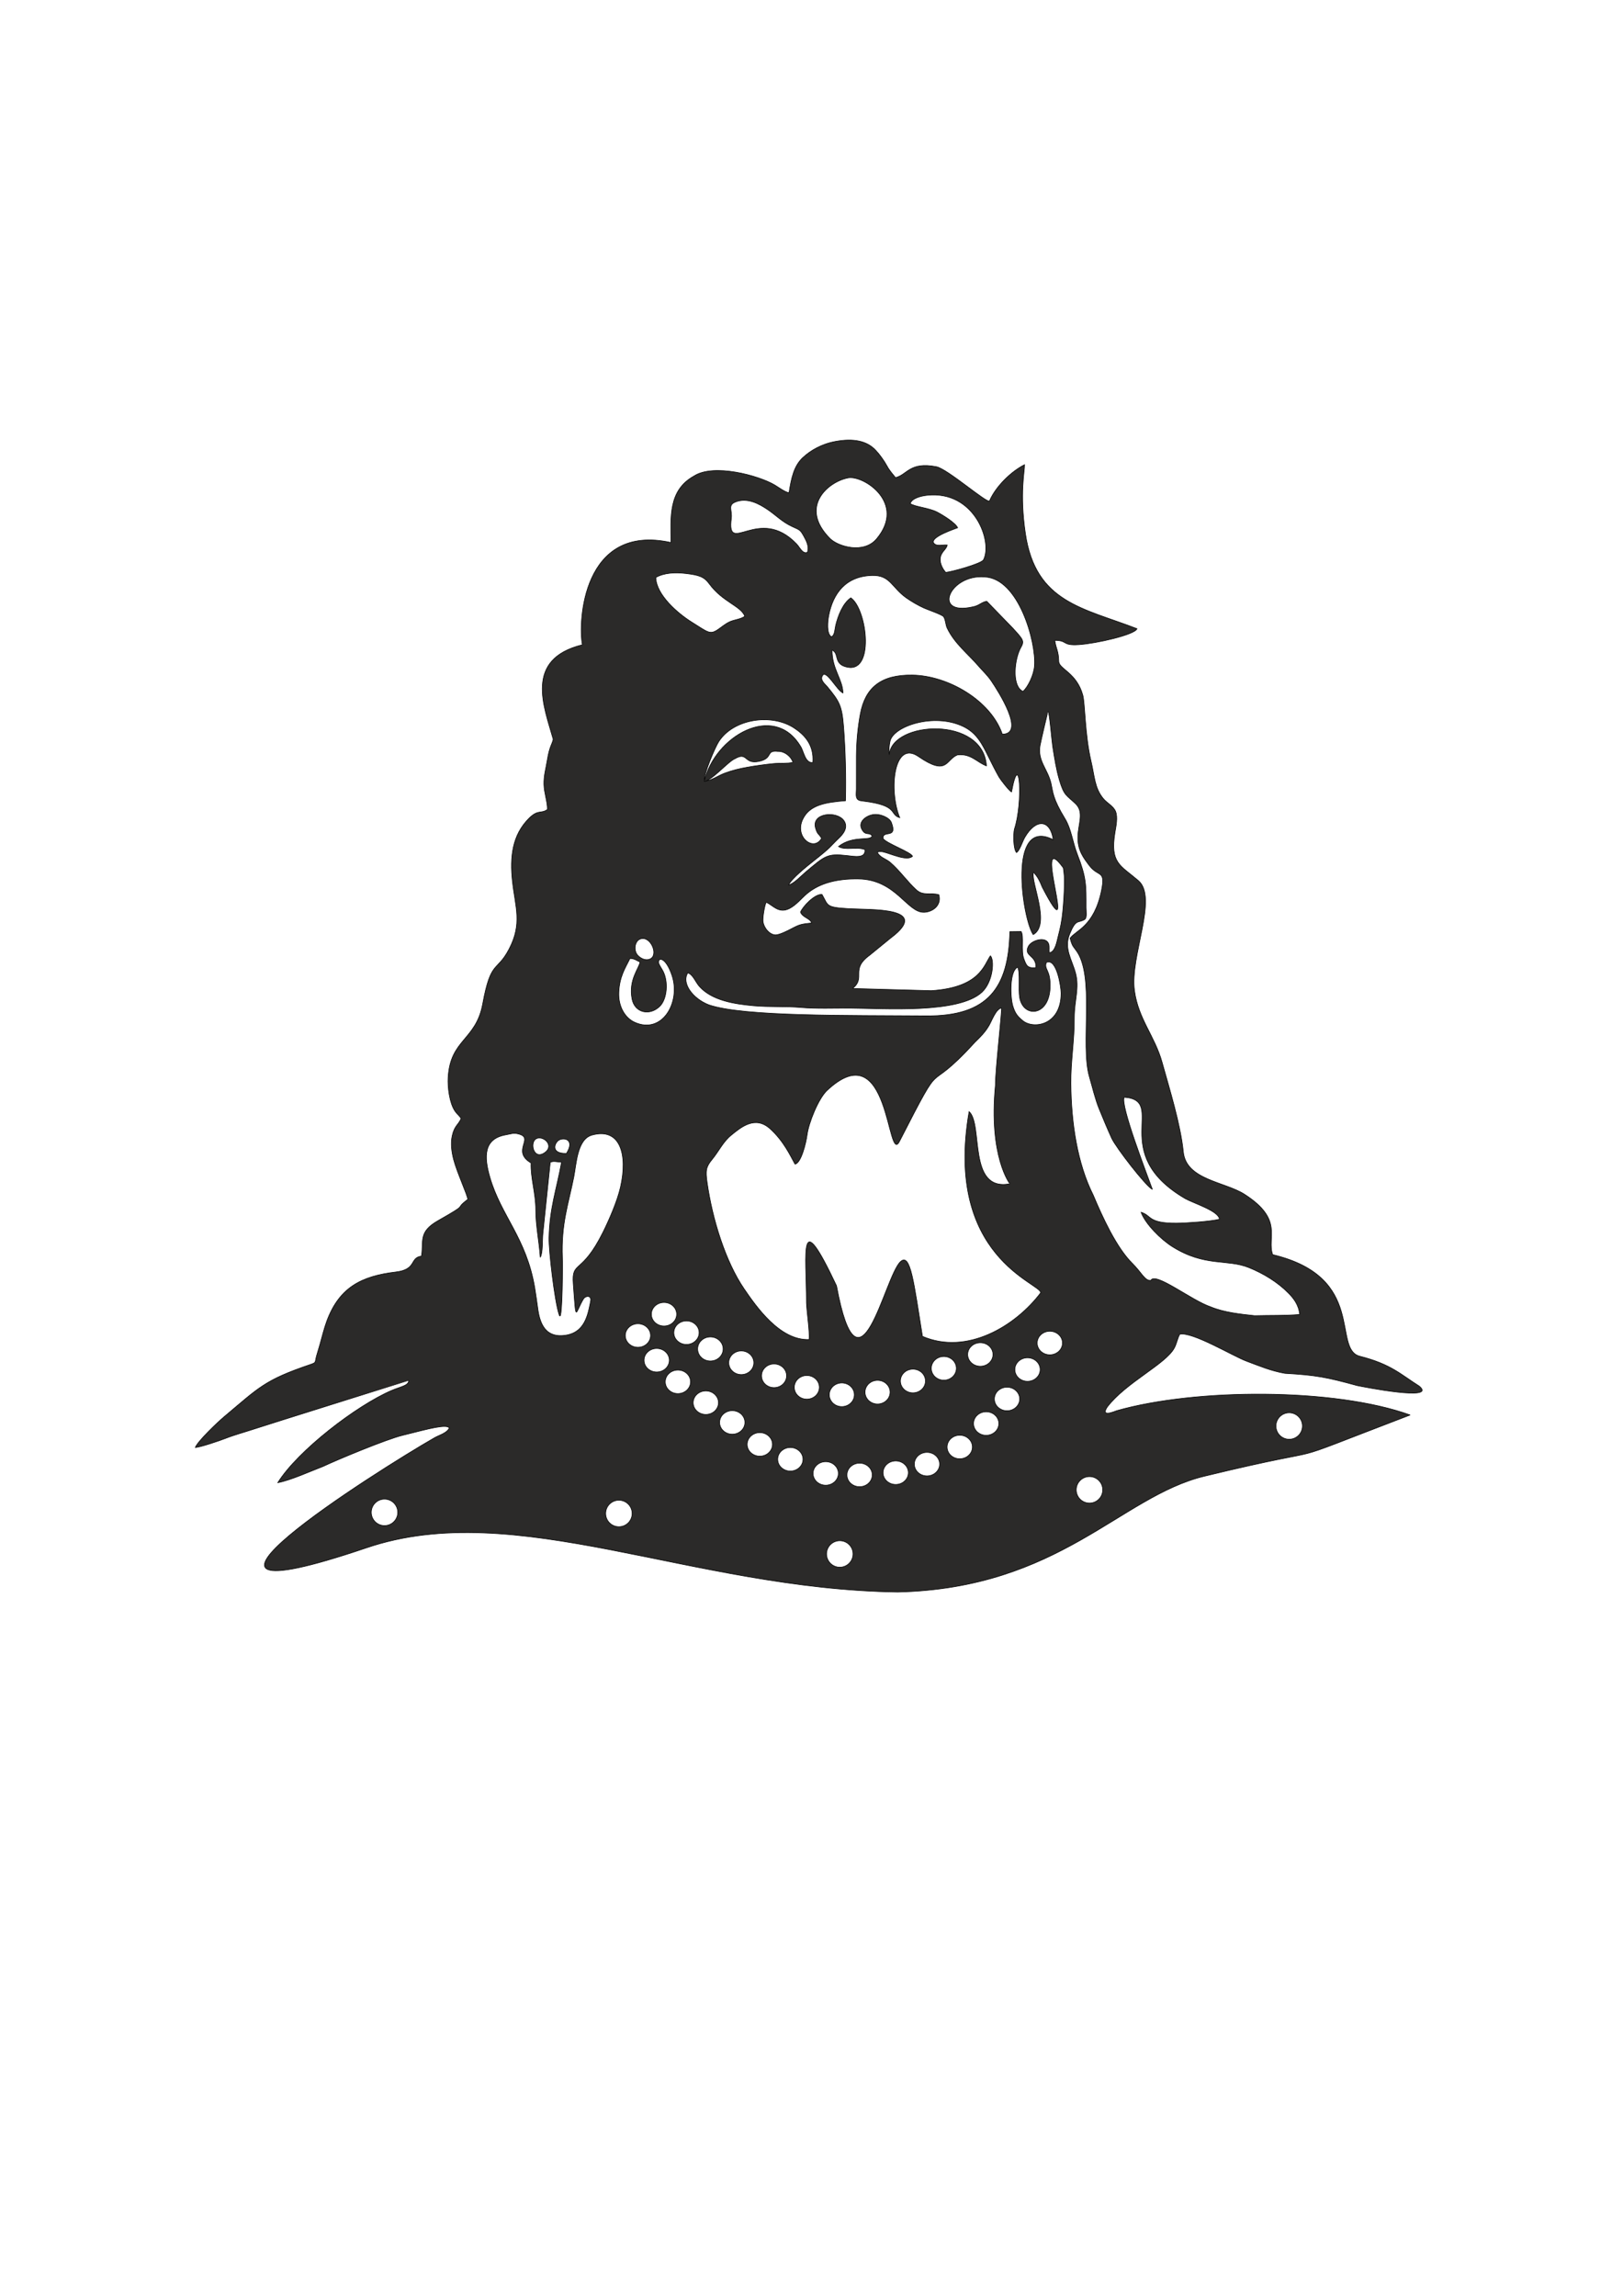 <?xml version="1.0" encoding="UTF-8"?>
<!DOCTYPE svg PUBLIC "-//W3C//DTD SVG 1.1//EN" "http://www.w3.org/Graphics/SVG/1.1/DTD/svg11.dtd">
<!-- Creator: CorelDRAW -->
<svg xmlns="http://www.w3.org/2000/svg" xml:space="preserve" width="210mm" height="297mm" version="1.1" style="shape-rendering:geometricPrecision; text-rendering:geometricPrecision; image-rendering:optimizeQuality; fill-rule:evenodd; clip-rule:evenodd"
viewBox="0 0 21000 29700"
 xmlns:xlink="http://www.w3.org/1999/xlink"
 xmlns:xodm="http://www.corel.com/coreldraw/odm/2003">
 <defs>
  <style type="text/css">
   <![CDATA[
    .str0 {stroke:black;stroke-width:7.62;stroke-miterlimit:2.613}
    .fil0 {fill:#2B2A29}
   ]]>
  </style>
 </defs>
 <g id="Layer_x0020_1">
  <path class="fil0 str0" d="M18363.73 17931.75c-235.35,-148.08 -363.56,-284.18 -768.08,-386.2 -363.87,-91.73 96.29,-1023.38 -1128.5,-1314.6 -78.93,-220.44 149.13,-452.51 -365.73,-781.54 -256.53,-163.97 -755.12,-185.58 -790.71,-549.68 -34.44,-352.49 -184.16,-831.46 -273.99,-1155.69 -95.12,-343.32 -307.63,-558.95 -357.82,-929.34 -60.78,-448.2 309.04,-1201.81 49.73,-1423.2 -233.01,-198.97 -366.38,-224.41 -302.37,-619.94 12.88,-79.48 40.06,-200.29 7.12,-277.19 -29.61,-69.03 -110.25,-104.87 -159.41,-165.27 -112.28,-137.98 -110.56,-286.66 -156.77,-481.35 -80.59,-339.7 -77.12,-747.33 -107.13,-855.55 -81.61,-294.46 -309.07,-336.05 -310.78,-437.28 -2.25,-134.37 -35.19,-161.16 -51.46,-270.73 173.09,1.35 88.96,70.15 310.78,55.78 221.82,-14.35 727.04,-128.36 753.14,-206.58 -693.22,-268.91 -1311.08,-335.47 -1443.92,-1229.53 -77.22,-519.86 -8.28,-815.35 -11.12,-892.44 -174.44,87.75 -373.48,282.39 -453.17,468.24 -28,39.75 -543.93,-413.91 -687.84,-441.87 -346.13,-67.29 -374.9,103.45 -528.13,140.92 -35.46,-42.99 -80.4,-93.34 -110.38,-150.22 -32.6,-61.85 -101.41,-156.88 -140.62,-196.87 -116.62,-131.41 -298.05,-162.89 -526.28,-121.04 -180.83,33.17 -321.83,116.53 -419.51,206.43 -119.89,110.29 -151.89,269.62 -181.81,458.06 -56.21,-10.51 -136.39,-71.86 -184.59,-100.48 -208.9,-124.07 -791.87,-281.5 -1045.28,-116.15 -335.49,185.5 -299.9,538.31 -297.15,859.74 -1152.35,-255.14 -1202.94,1041.86 -1146.67,1322.92 -756.72,185.94 -496.31,800.98 -377.51,1223 -16.05,73.04 -46.37,83.64 -77.43,273.83 -17.53,107.35 -44.92,194.48 -42.51,309.21 2.32,109.96 47.97,232.26 45,324.74 -83.19,60.14 -118.95,-5.17 -239.2,115.12 -215.54,215.69 -247.78,497.6 -213.37,813.61 36.7,336.53 130.68,545.67 -44.15,878.84 -159.27,303.43 -234.02,130.54 -340.38,707.67 -87.05,472.27 -419.14,455.29 -447.38,951.66 -7.41,130.12 17.84,328.6 87.56,433.73 27.15,40.97 50.32,52.28 80.51,96.19 -35.88,86.09 -86.38,90.6 -116.15,228.1 -21.51,99.41 -4.88,211.74 19.55,305.45 44.1,169.08 180.64,460.52 182.2,513.62 -195.44,148.72 41.26,33.65 -384.44,275.37 -257.3,146.1 -184.57,262.45 -214.11,458.6 -157.73,20.34 -55.56,172.64 -332.16,205.47 -446.73,53.02 -732.77,200.55 -893.67,637.39 -35.35,96.02 -59.16,197.4 -87.93,298.46 -13.86,48.63 -30.4,101.03 -43.79,148.56 -24.01,85.26 1.41,84.68 -79.71,112.18 -595.25,201.95 -663.14,295.97 -1116.78,676.53 -83.99,70.48 -339.21,313.11 -372.71,397.03 59.86,-0.56 320.38,-89.75 387.01,-116.06 117.6,-46.4 256.88,-83.96 379.61,-124.5 166.12,-54.88 1994.45,-627.58 1994.67,-627.53 -0.77,69.18 -98.22,77.54 -224.6,132 -450.06,193.82 -1208.6,774.77 -1469.33,1191.69 164.83,-30.14 426.9,-149.82 585.5,-210.22 180.9,-85.46 820.78,-352.33 1029.62,-402.7 226.67,-54.67 503.42,-136.77 584.68,-108.92l20.12 10.32c-22.74,67.83 -137.91,97.47 -197.25,133.35 -721.31,412.97 -3985.55,2475.84 -872.63,1420.04 1930.54,-654.8 4191.12,534.14 6871.71,572.99 2098.5,-50.63 2878.65,-1235.46 3967.55,-1498.88 1928.75,-466.71 733.13,-53.4 2662.22,-791.74 -979.55,-353.82 -2778.5,-346.32 -3796.36,-55.87 -26.35,9.65 -45.71,17.56 -73.21,25.13 -77.44,21.33 -95.51,-3.67 -48.9,-73.19 246.06,-319.39 750.54,-550.61 866.55,-761.03 32.77,-59.44 42.05,-130.35 72.08,-180.15 164.19,-33.81 687.79,283.02 859.36,347.22 170.8,63.9 315.57,126.2 499.68,159.09 406.1,22.89 550.16,52.57 934.12,157.79 73.76,15.92 1044.46,207.75 804.81,7.46zm-1682.89 344.91c94.56,0 171.22,76.66 171.22,171.22 0,94.56 -76.66,171.22 -171.22,171.22 -94.56,0 -171.22,-76.66 -171.22,-171.22 0,-94.56 76.66,-171.22 171.22,-171.22zm-2584.01 825.61c94.56,0 171.22,76.66 171.22,171.22 0,94.56 -76.66,171.22 -171.22,171.22 -94.56,0 -171.22,-76.66 -171.22,-171.22 0,-94.56 76.66,-171.22 171.22,-171.22zm-3230.83 829.68c94.56,0 171.22,76.66 171.22,171.22 0,94.56 -76.66,171.22 -171.22,171.22 -94.56,0 -171.22,-76.66 -171.22,-171.22 0,-94.56 76.66,-171.22 171.22,-171.22zm-2858.18 -523.92c94.56,0 171.22,76.66 171.22,171.22 0,94.56 -76.66,171.22 -171.22,171.22 -94.56,0 -171.22,-76.66 -171.22,-171.22 0,-94.56 76.66,-171.22 171.22,-171.22zm-3032.69 -14.36c94.56,0 171.22,76.66 171.22,171.22 0,94.56 -76.66,171.22 -171.22,171.22 -94.56,0 -171.22,-76.66 -171.22,-171.22 0,-94.56 76.66,-171.22 171.22,-171.22zm3616.63 -2543.92c90.36,0 163.61,68.1 163.61,152.11 0,84.02 -73.25,152.14 -163.61,152.14 -90.35,0 -163.61,-68.12 -163.61,-152.14 0,-84.01 73.26,-152.11 163.61,-152.11zm-337.44 275.31c90.37,0 163.61,68.1 163.61,152.11 0,84.03 -73.24,152.15 -163.61,152.15 -90.35,0 -163.61,-68.12 -163.61,-152.15 0,-84.01 73.26,-152.11 163.61,-152.11zm4430.2 245.33c90.37,0 163.61,68.1 163.61,152.11 0,84.03 -73.24,152.14 -163.61,152.14 -90.34,0 -163.61,-68.11 -163.61,-152.14 0,-84.01 73.27,-152.11 163.61,-152.11zm899.17 -148.4c90.37,0 163.61,68.1 163.61,152.11 0,84.02 -73.24,152.14 -163.61,152.14 -90.35,0 -163.61,-68.12 -163.61,-152.14 0,-84.01 73.26,-152.11 163.61,-152.11zm-4701.45 -133.68c90.37,0 163.61,68.12 163.61,152.13 0,84.02 -73.24,152.14 -163.61,152.14 -90.34,0 -163.61,-68.12 -163.61,-152.14 0,-84.01 73.27,-152.13 163.61,-152.13zm309.5 207.28c91.05,0 164.84,69.67 164.84,155.58 0,85.94 -73.79,155.59 -164.84,155.59 -91.03,0 -164.82,-69.65 -164.82,-155.59 0,-85.91 73.79,-155.58 164.82,-155.58zm399.85 180.88c89.53,0 162.08,68.48 162.08,152.95 0,84.49 -72.55,152.97 -162.08,152.97 -89.49,0 -162.03,-68.48 -162.03,-152.97 0,-84.47 72.54,-152.95 162.03,-152.95zm423.96 168.6c89.51,0 162.04,68.48 162.04,152.97 0,84.47 -72.53,152.94 -162.04,152.94 -89.53,0 -162.05,-68.47 -162.05,-152.94 0,-84.49 72.52,-152.97 162.05,-152.97zm423.9 149.33c89.53,0 162.08,68.49 162.08,152.96 0,84.47 -72.55,152.97 -162.08,152.97 -89.49,0 -162.03,-68.5 -162.03,-152.97 0,-84.47 72.54,-152.96 162.03,-152.96zm452.85 96.36c89.51,0 162.04,68.49 162.04,152.96 0,84.46 -72.53,152.95 -162.04,152.95 -89.51,0 -162.05,-68.49 -162.05,-152.95 0,-84.47 72.54,-152.96 162.05,-152.96zm462.47 -33.73c89.51,0 162.05,68.5 162.05,152.97 0,84.47 -72.54,152.96 -162.05,152.96 -89.51,0 -162.06,-68.49 -162.06,-152.96 0,-84.47 72.55,-152.97 162.06,-152.97zm457.65 -144.51c89.51,0 162.05,68.5 162.05,152.97 0,84.47 -72.54,152.96 -162.05,152.96 -89.51,0 -162.06,-68.49 -162.06,-152.96 0,-84.47 72.55,-152.97 162.06,-152.97zm399.86 -163.78c89.5,0 162.04,68.48 162.04,152.95 0,84.47 -72.54,152.97 -162.04,152.97 -89.51,0 -162.05,-68.5 -162.05,-152.97 0,-84.47 72.54,-152.95 162.05,-152.95zm-3715.43 -103.94c90.36,0 163.61,68.11 163.61,152.12 0,84.03 -73.25,152.15 -163.61,152.15 -90.35,0 -163.61,-68.12 -163.61,-152.15 0,-84.01 73.26,-152.12 163.61,-152.12zm274.59 279.41c90.35,0 163.61,68.1 163.61,152.13 0,84.02 -73.26,152.13 -163.61,152.13 -90.36,0 -163.6,-68.11 -163.6,-152.13 0,-84.03 73.24,-152.13 163.6,-152.13zm361.31 269.78c90.35,0 163.61,68.12 163.61,152.13 0,84.02 -73.26,152.14 -163.61,152.14 -90.37,0 -163.61,-68.12 -163.61,-152.14 0,-84.01 73.24,-152.13 163.61,-152.13zm342.03 255.32c90.37,0 163.61,68.12 163.61,152.13 0,84.02 -73.24,152.13 -163.61,152.13 -90.35,0 -163.61,-68.11 -163.61,-152.13 0,-84.01 73.26,-152.13 163.61,-152.13zm356.49 284.23c90.36,0 163.61,68.12 163.61,152.13 0,84.03 -73.25,152.13 -163.61,152.13 -90.35,0 -163.61,-68.1 -163.61,-152.13 0,-84.01 73.26,-152.13 163.61,-152.13zm395.01 192.71c90.37,0 163.63,68.12 163.63,152.13 0,84.02 -73.26,152.14 -163.63,152.14 -90.33,0 -163.61,-68.12 -163.61,-152.14 0,-84.01 73.28,-152.13 163.61,-152.13zm457.67 183.05c90.36,0 163.61,68.1 163.61,152.13 0,84.03 -73.25,152.13 -163.61,152.13 -90.35,0 -163.61,-68.1 -163.61,-152.13 0,-84.03 73.26,-152.13 163.61,-152.13zm438.39 19.29c90.35,0 163.61,68.1 163.61,152.13 0,84.01 -73.26,152.13 -163.61,152.13 -90.36,0 -163.61,-68.12 -163.61,-152.13 0,-84.03 73.25,-152.13 163.61,-152.13zm467.28 -28.89c90.37,0 163.61,68.1 163.61,152.13 0,84.02 -73.24,152.13 -163.61,152.13 -90.34,0 -163.6,-68.11 -163.6,-152.13 0,-84.03 73.26,-152.13 163.6,-152.13zm404.67 -110.82c90.37,0 163.63,68.11 163.63,152.13 0,84.03 -73.26,152.13 -163.63,152.13 -90.35,0 -163.61,-68.1 -163.61,-152.13 0,-84.02 73.26,-152.13 163.61,-152.13zm423.94 -221.61c90.35,0 163.61,68.12 163.61,152.14 0,84.01 -73.26,152.13 -163.61,152.13 -90.36,0 -163.61,-68.12 -163.61,-152.13 0,-84.02 73.25,-152.14 163.61,-152.14zm342.02 -303.49c90.34,0 163.6,68.12 163.6,152.13 0,84.03 -73.26,152.15 -163.6,152.15 -90.37,0 -163.61,-68.12 -163.61,-152.15 0,-84.01 73.24,-152.13 163.61,-152.13zm269.77 -317.96c90.37,0 163.61,68.12 163.61,152.13 0,84.03 -73.24,152.15 -163.61,152.15 -90.34,0 -163.61,-68.12 -163.61,-152.15 0,-84.01 73.27,-152.13 163.61,-152.13zm264.95 -380.56c90.36,0 163.61,68.11 163.61,152.12 0,84.02 -73.25,152.14 -163.61,152.14 -90.35,0 -163.61,-68.12 -163.61,-152.14 0,-84.01 73.26,-152.12 163.61,-152.12zm-5965.82 -2643.94c112.52,-178.1 -29.18,-213.22 -99.21,-170.75 -51.76,31.39 -113.13,174.82 99.21,170.75zm-398.55 -185.26c-76.34,54.46 -23.31,279.25 121.43,172.14 129.13,-95.56 -37.39,-232.05 -121.43,-172.14zm1358.97 -2590.22c-60.36,18.76 -88.2,99.49 -62.41,172.94 16.74,47.73 93.06,110.15 165.76,93.21 142.8,-33.21 31.67,-308.13 -103.35,-266.15zm5248.49 306.15c-31.18,96.62 58.12,88.64 49.36,323.61 -14.12,376.96 -348.19,394.83 -394.35,128.95 -19.09,-109.95 9.57,-322.42 -25.46,-392.28 -107.38,49.27 -97.06,386.66 -62.07,502.73 29.63,98.07 62.23,133.15 125.39,186.95 138.15,117.65 499.42,64.77 498.5,-354.42 -0.17,-81.56 -58.21,-461.8 -191.37,-395.54zm-5256.64 -6.63c-45.77,-18.79 -66.55,-43.24 -129.68,-46.42 -66.97,133.68 -135.43,237.3 -144.81,436.28 -8.92,189.34 83.13,334.6 204.85,389.63 357.92,161.81 597.68,-259.75 483.64,-603.41 -79.21,-238.73 -182.61,-243.36 -172.86,-165.09 2.55,20.23 39.26,76.35 49.89,94.97 80.13,140.36 60.67,376.22 -38.2,469.77 -132.74,125.56 -322.42,79.43 -356.44,-97.61 -47.82,-249.07 91.99,-397.39 103.61,-478.12zm2025.55 -5408.8c41.57,43.43 78.15,134.31 139.76,108.51 25.85,-70.15 -10.74,-143.65 -43.92,-203.91 -48.9,-88.95 -55.87,-84.98 -149.57,-127.85 -136.82,-62.57 -213.57,-150.25 -327.64,-225.75 -98.88,-65.46 -258.56,-158.96 -415.69,-90.91 -95.25,41.24 -33.73,108.28 -46.73,207.35 -65.49,500.07 355.39,-177.3 843.79,332.56zm1471.02 -521.43c59.47,41.45 244.13,55.17 348.76,110.15 73.52,38.63 238.11,139.45 264.72,203.44 -0.08,0.05 -372.83,119.78 -307.38,199.91 39.57,43.66 104.91,15.88 172.21,21.36 -9.57,60.33 -83.04,87.15 -90.3,176.51 -5.55,68.53 36.34,141.02 71.06,178.41 72.93,-5.98 461.39,-112.32 488.16,-163.15 120.98,-229.89 -112.95,-899.12 -728.33,-834.43 -84.9,8.91 -199.73,40.18 -218.9,107.8zm-3292.37 955.28c5.23,224.69 284.49,464.86 462.25,576.19 211.31,132.38 236.25,166 335.32,101.55 54.17,-35.24 93.93,-74.56 160.02,-105.33 53.63,-24.96 147.99,-33.55 193.54,-71 -50.86,-133.36 -286.27,-182.7 -459.56,-419.21 -68.31,-93.25 -135.25,-113 -299.61,-132.91 -138.8,-16.78 -283.96,-11.02 -391.96,50.71zm626.47 2637.72c105.62,-14.24 174.63,-72.62 266.26,-106.4 100.98,-37.23 188.47,-58.2 292.64,-76.61 108.01,-19.12 220.14,-34.74 332.94,-46.27 99.13,-10.13 182.17,1.95 255.67,-16.47 -18.28,-67.98 -103.61,-144.85 -193.19,-141.78 -165.64,-18.36 -53.73,88.75 -247.72,129.46 -193.98,40.71 -143.46,-130.41 -307.23,-35.98 -91.37,36.95 -295.71,282.15 -399.37,294.05 134.11,-580.09 898.97,-1027.83 1244.38,-455.9 43.38,59.83 58.6,224.07 160.28,212.06 19.13,-235.13 -118.04,-365.21 -242.54,-446.95 -290.63,-190.83 -784.02,-120.98 -975.48,178.63 -44.86,70.23 -192.57,411.62 -186.64,512.16zm3654.68 -2330.61l338.48 349.26c33.62,37.4 78.3,83.22 106,123.36 47.24,68.41 8.25,97.28 -18.88,159.59 -75.25,172.84 -90.13,476.2 43.89,534.31 61.76,-51.07 143.01,-215.72 149.21,-333.54 21.75,-307.18 -205.9,-1129.91 -645.66,-1146.53 -453.31,-37.98 -683.82,506.36 -154.28,387.03 86.57,-16.45 105.96,-57.11 181.24,-73.48zm-2024.32 -808.14c106.25,102.31 433.54,199.01 599.69,1.71 388.92,-463.73 -169.91,-825.68 -367.83,-788.83 -259.63,48.33 -643.38,377.3 -231.86,787.12zm-3511.34 10028.17c-55.16,-172.44 -130.72,-812.89 -127.37,-982.08 7.76,-387.91 96.83,-623.31 162.52,-982.65 -61.15,1.61 -97.92,-18.69 -146.53,3.42l-95.06 918.64c-9.33,82.08 0.89,257.16 -34.39,310.92 -13.04,-199.32 -58.83,-414.01 -58.25,-614.01 0.62,-212.1 -67.76,-413.96 -60.65,-606.5 -258.35,-155 40.55,-317.84 -153.36,-372.82 -76.44,-21.68 -89.61,-5.99 -172.27,8.36 -290.21,50.47 -284.52,282.44 -207,549.46 145.61,501.41 470.92,781.81 580.56,1428.9 16.19,95.85 27.69,188.95 41.79,285.89 28.12,193.27 106.15,346.32 316.18,332.69 194.45,-12.61 295.3,-125.73 343.06,-341.93 4.45,-20.16 25.73,-112.52 23.49,-127.37 -8.53,-56.5 -72.82,-40.08 -94.91,-3.49 -111.59,185.14 -92.36,332.48 -131.35,-199.11 -22.21,-303.13 108.56,-107.77 385.87,-667.83 78.47,-158.5 183.86,-399.46 224.98,-580.99 95.95,-423.8 -4.15,-773.54 -368.82,-672.79 -191.82,52.97 -201.25,371.49 -235.75,545.18 -70.11,353.2 -164.39,599.97 -146.91,1044 3.98,42.03 1.59,804.24 -35.69,748.95 -2.7,-3.96 -6.07,-12.08 -10.14,-24.84zm6669.43 -3837.06c2.36,295.85 -47.05,568.02 -44.37,857.49 4.73,506.96 81.75,1030.3 289.7,1444.02 117.94,280.09 298.63,677.18 506.85,883.11 117.26,115.94 160.86,226.5 237.87,219.36 54.82,-117.85 526.89,259.73 775.35,342.32 170.8,71.01 381.91,93.87 567.95,113.59 188.72,-5.35 400.63,0.66 582.4,-15.57 -11.22,-126.24 -82.42,-212.57 -143.29,-274.56 -139.73,-142.35 -320.85,-253.49 -511.84,-331.2 -282.82,-115 -571.75,-7.12 -992.1,-271.81 -151.91,-95.64 -348.7,-293.08 -404.87,-444.7 138.9,39.69 83.02,143.76 458.45,141.35 134.05,-0.87 447.38,-23.51 555.36,-51.14 -7.72,-105.96 -329.13,-204.08 -441.83,-266.44 -1012.15,-591.22 -224.3,-1269.34 -789.51,-1311.63 -55.39,96.24 289.32,983.55 364.14,1192.42 -86.32,-42.81 -473.37,-544.27 -527.1,-662.35 -56.83,-124.87 -110.68,-254.21 -161.8,-379.6 -52.68,-129.27 -85.34,-274.51 -126.31,-414.8 -122.52,-419.44 80.83,-1320.39 -179.76,-1645.66 -46.42,-57.97 -51.12,-79.1 -70.15,-147.48 72.77,-102.43 312.22,-149.74 407.02,-620.08 54.06,-268.21 -41.94,-164.5 -159.34,-321.24 -74.98,-100.1 -150.67,-194.69 -146.93,-370.89 3.55,-167.23 84.44,-317.26 -29.98,-427.37 -115.18,-110.8 -148.17,-98.51 -209.59,-308 -41.06,-139.93 -61.56,-277.91 -85.97,-430.55 -12.46,-77.84 -39.33,-426.93 -59.58,-457.99 -3.28,0.82 -92.59,381 -103.95,444.58 -34.94,195.83 99.34,303.45 142.24,489 25.68,111.17 17.95,190.79 181.32,457.9 79.9,130.57 97.39,301.12 157.55,456.42 119.14,307.52 114.81,397.01 114.45,694.88 -0.06,43.6 15.57,130.4 -19.85,151.82 -84.96,51.36 -110.27,-13.89 -192.47,187.14 -76.66,187.47 28.59,329.3 75.74,504.13 52.35,194.15 -15.01,352.85 -15.8,573.53zm-2375.79 -1025.36l-271.66 221.8c-257.98,187.7 -43.67,286.42 -221.11,430.74l1018.44 28.29c630,-41.31 681.21,-332.16 764.48,-451.51 54.83,54.84 34.22,336.51 -108.82,470.53 -301.55,282.49 -1267.08,209.77 -1708.99,207.34 -202,-1.11 -434.16,8.63 -628.39,-8.47 -203.07,-17.89 -412.57,-3.86 -619.14,-22.78 -248.76,-22.77 -537.72,-67.91 -700.41,-250.01 -50.15,-56.12 -80.66,-150.82 -148.69,-175.7 -84.73,125.39 53.97,329.39 271.23,414.15 450.26,154.28 1815.9,133.79 2813.43,142.1 801.88,6.66 1064.98,-366.62 1081.11,-1089.11l145.99 -1.96c39.49,58.14 -3.06,250.21 34.98,351.82 30.97,82.78 43.72,127.08 156.45,115.72 9.63,-164.77 -165.7,-145.42 -97.05,-276.75 41.04,-78.54 227.46,-133.71 262.64,-29.32 11.36,33.73 2.15,75.96 6.73,113.51 78.9,-9.7 98.46,-146.06 116.11,-214.13 28.38,-109.51 47.26,-197.01 58.45,-314.14 11.46,-120.3 19.44,-236.91 20.98,-358.28 1.25,-94.78 -0.65,-116.58 -13.19,-211.13 -421.68,-582.1 231.25,1217.68 -272.19,250.3 -35.72,-90.11 -57.98,-130.24 -112.49,-195.16 -43.97,120.87 228.85,675.19 -4.93,807.96 -137.42,-194.72 -340.7,-1532.88 258.82,-1228.5 -37.24,-263.61 -224.64,-277.73 -368.97,-27 -26.57,46.18 -67.23,175.4 -106.55,194.23 -41.57,-52.04 -41.14,-232.91 -27.39,-300.64 113.66,-336.65 72.22,-1069.42 -36.23,-484.2 -27.24,-8.26 -144.24,-160.46 -162.54,-192.87 -45.87,-81.24 -85.75,-160.28 -127.57,-245.02 -89.82,-181.74 -158.25,-324.86 -337.01,-409.81 -379.57,-180.44 -901.36,-1.88 -944.29,190.74 -11.16,50.11 -20.2,126.23 -10.83,174.8 35.89,-435.32 1215.76,-504.41 1257.8,145.34 -125.35,-47.25 -201.76,-162.65 -376.08,-141.79 -152.06,60.6 -127.46,279.64 -503.76,20.76 -321.19,-220.95 -386.9,438.41 -242.12,791.53 -140.66,-42.32 -4.9,-157.35 -470.58,-214.68 -7.67,-0.95 -34.94,-4.63 -41.54,-6.23 -68.64,-16.73 -49.87,-83.79 -49.59,-146.53l0.37 -433.49c1.86,-183.54 18.2,-364.46 50.74,-539.41 64.49,-346.85 270.57,-510.5 672.59,-505.03 463.96,6.28 1015.98,328.96 1165.24,764.85 304.51,-2.89 -54.64,-557.42 -140.34,-685.3 -51.84,-77.36 -112.15,-131.32 -166.67,-194.62 -141.01,-163.73 -312.17,-292.78 -407.93,-494.95 -19.24,-40.63 -20.73,-115.58 -46.51,-146.33 -22.98,-27.44 -197.33,-86.28 -250.81,-110.24 -76.39,-34.2 -165.47,-86.33 -229.54,-131.67 -190.71,-134.89 -207.78,-295.48 -441.18,-290.2 -339.3,7.65 -507.78,229.56 -563.01,518.64 -13.78,71.98 -31.49,234.3 33.98,273.87 45.96,-18.71 43.48,-96.64 55.78,-147.47 29.3,-120.96 91.12,-285 196.11,-356.11 215,151.45 315.24,1012.77 -73.32,890.35 -149.95,-47.25 -75.58,-171.81 -169.5,-214.09 -0.7,248.5 135.86,372.46 141.47,555.44 -79.59,-36.58 -204.1,-283.87 -258.78,-234.43 -50.67,62.93 26.4,116.75 58.66,156.25 151.87,185.94 186.88,239.13 207.81,517.19 23.39,311.18 32.37,632.48 24.51,954.46 -251.01,21.17 -462.57,49.9 -553.31,240.3 -110.25,231.32 144.31,423.43 243.54,245.79 -39.71,-66.48 -52.54,-44.79 -77.81,-132.05 -57.15,-197.23 274.7,-226.57 366.3,-97.86 65.65,92.34 -17.89,183.97 -63.12,227.13 -130.41,124.41 -80.98,100.36 -328.28,295.83 -81.92,64.75 -289.94,231.71 -322.02,310.15 66.68,-15.24 166.32,-122.35 215.92,-163.93 254.42,-213.52 279.69,-245.35 536.67,-216.17 98.52,11.19 246.9,40.39 232.64,-77.44 -107.74,-41.3 -255.55,15.39 -341.27,-39.45 190.18,-150.3 416.83,-65.15 434.95,-137.17 -39.11,-56.1 -83.11,6.02 -132.64,-85.03 -53.77,-98.79 56.33,-174.7 138.46,-189.87 96.52,-17.82 219.1,38.15 243.66,100.91 84.43,221.47 -114.9,90.7 -108.17,206.88 39.18,61.99 363.1,176.73 382.08,230.42 -102.39,90.29 -418.03,-117.11 -453.38,-46.66 34.8,64.53 108.42,77.55 165.56,126.67 124.65,107.21 223.82,253.15 340.71,357.59 87.96,78.58 185.02,27.78 287.89,60.5 37.66,137.76 -79.96,221.24 -188.36,226.59 -222.69,11 -362.86,-424.64 -854.31,-431.35 -273.11,-3.73 -497.86,52.65 -662.29,188.99 -74.26,61.58 -138.8,147.66 -229.56,193.84 -139.73,71.11 -216.13,-46.49 -300.21,-80.94 -19.34,33.63 -49.02,205.05 -40.13,255.29 12.91,72.97 74.64,155.99 151.73,166.02 53.58,7.01 178.37,-59.68 220.87,-81.96 104.51,-54.72 122.63,-57.3 255.95,-71.7 -22.28,-63.08 -115.63,-68.41 -144.27,-139.98 25.05,-67.39 182.15,-237.94 278.19,-229.12 85.17,147.24 41.77,166.16 351.73,184.32 275.83,16.11 1073.66,-23.12 537.08,379.81zm-827.72 1975.63c-110.69,108.83 -233.31,415.58 -253.29,567.16 -14.08,106.94 -76.62,367.37 -156.96,382.77 -60.16,-108.87 -145.69,-297.39 -321.34,-457.17 -192.5,-175.13 -374.22,-24.5 -504.31,82.06 -108.07,88.55 -156.88,203.93 -247.79,314.47 -78.87,95.9 -85.67,144.03 -63.74,298.02 68.01,477.3 237.74,1021.94 478.47,1375 154.47,226.53 462.96,672.07 841.4,655.68 7.3,-113.75 -28.22,-338.51 -34.51,-472.39 -0.96,-656.9 -109.55,-1279.68 389.04,-222.25 293.2,1578.69 616.45,-109.74 825.76,-310.92 133,-127.83 175.2,280.1 286.03,964.69 576.68,247.26 1203.66,-132.43 1529.65,-563.8 8.77,-121.35 -1253.31,-461.57 -926.3,-2343.95 186.44,167.26 -23.39,1036.55 526.93,934.14 0.21,-1.32 -275.75,-351.6 -186.52,-1274.96 -0.82,-203.2 85.28,-938.37 78.89,-999.22 -71.17,11.82 -122.97,159.66 -159.94,224.38 -50.76,88.86 -115.87,152.88 -181.38,215.97 -691.68,759.07 -359.12,75.21 -978.89,1285.39 -164.17,320.55 -119.85,-1430.8 -941.2,-655.07z"/>
 </g>
</svg>

